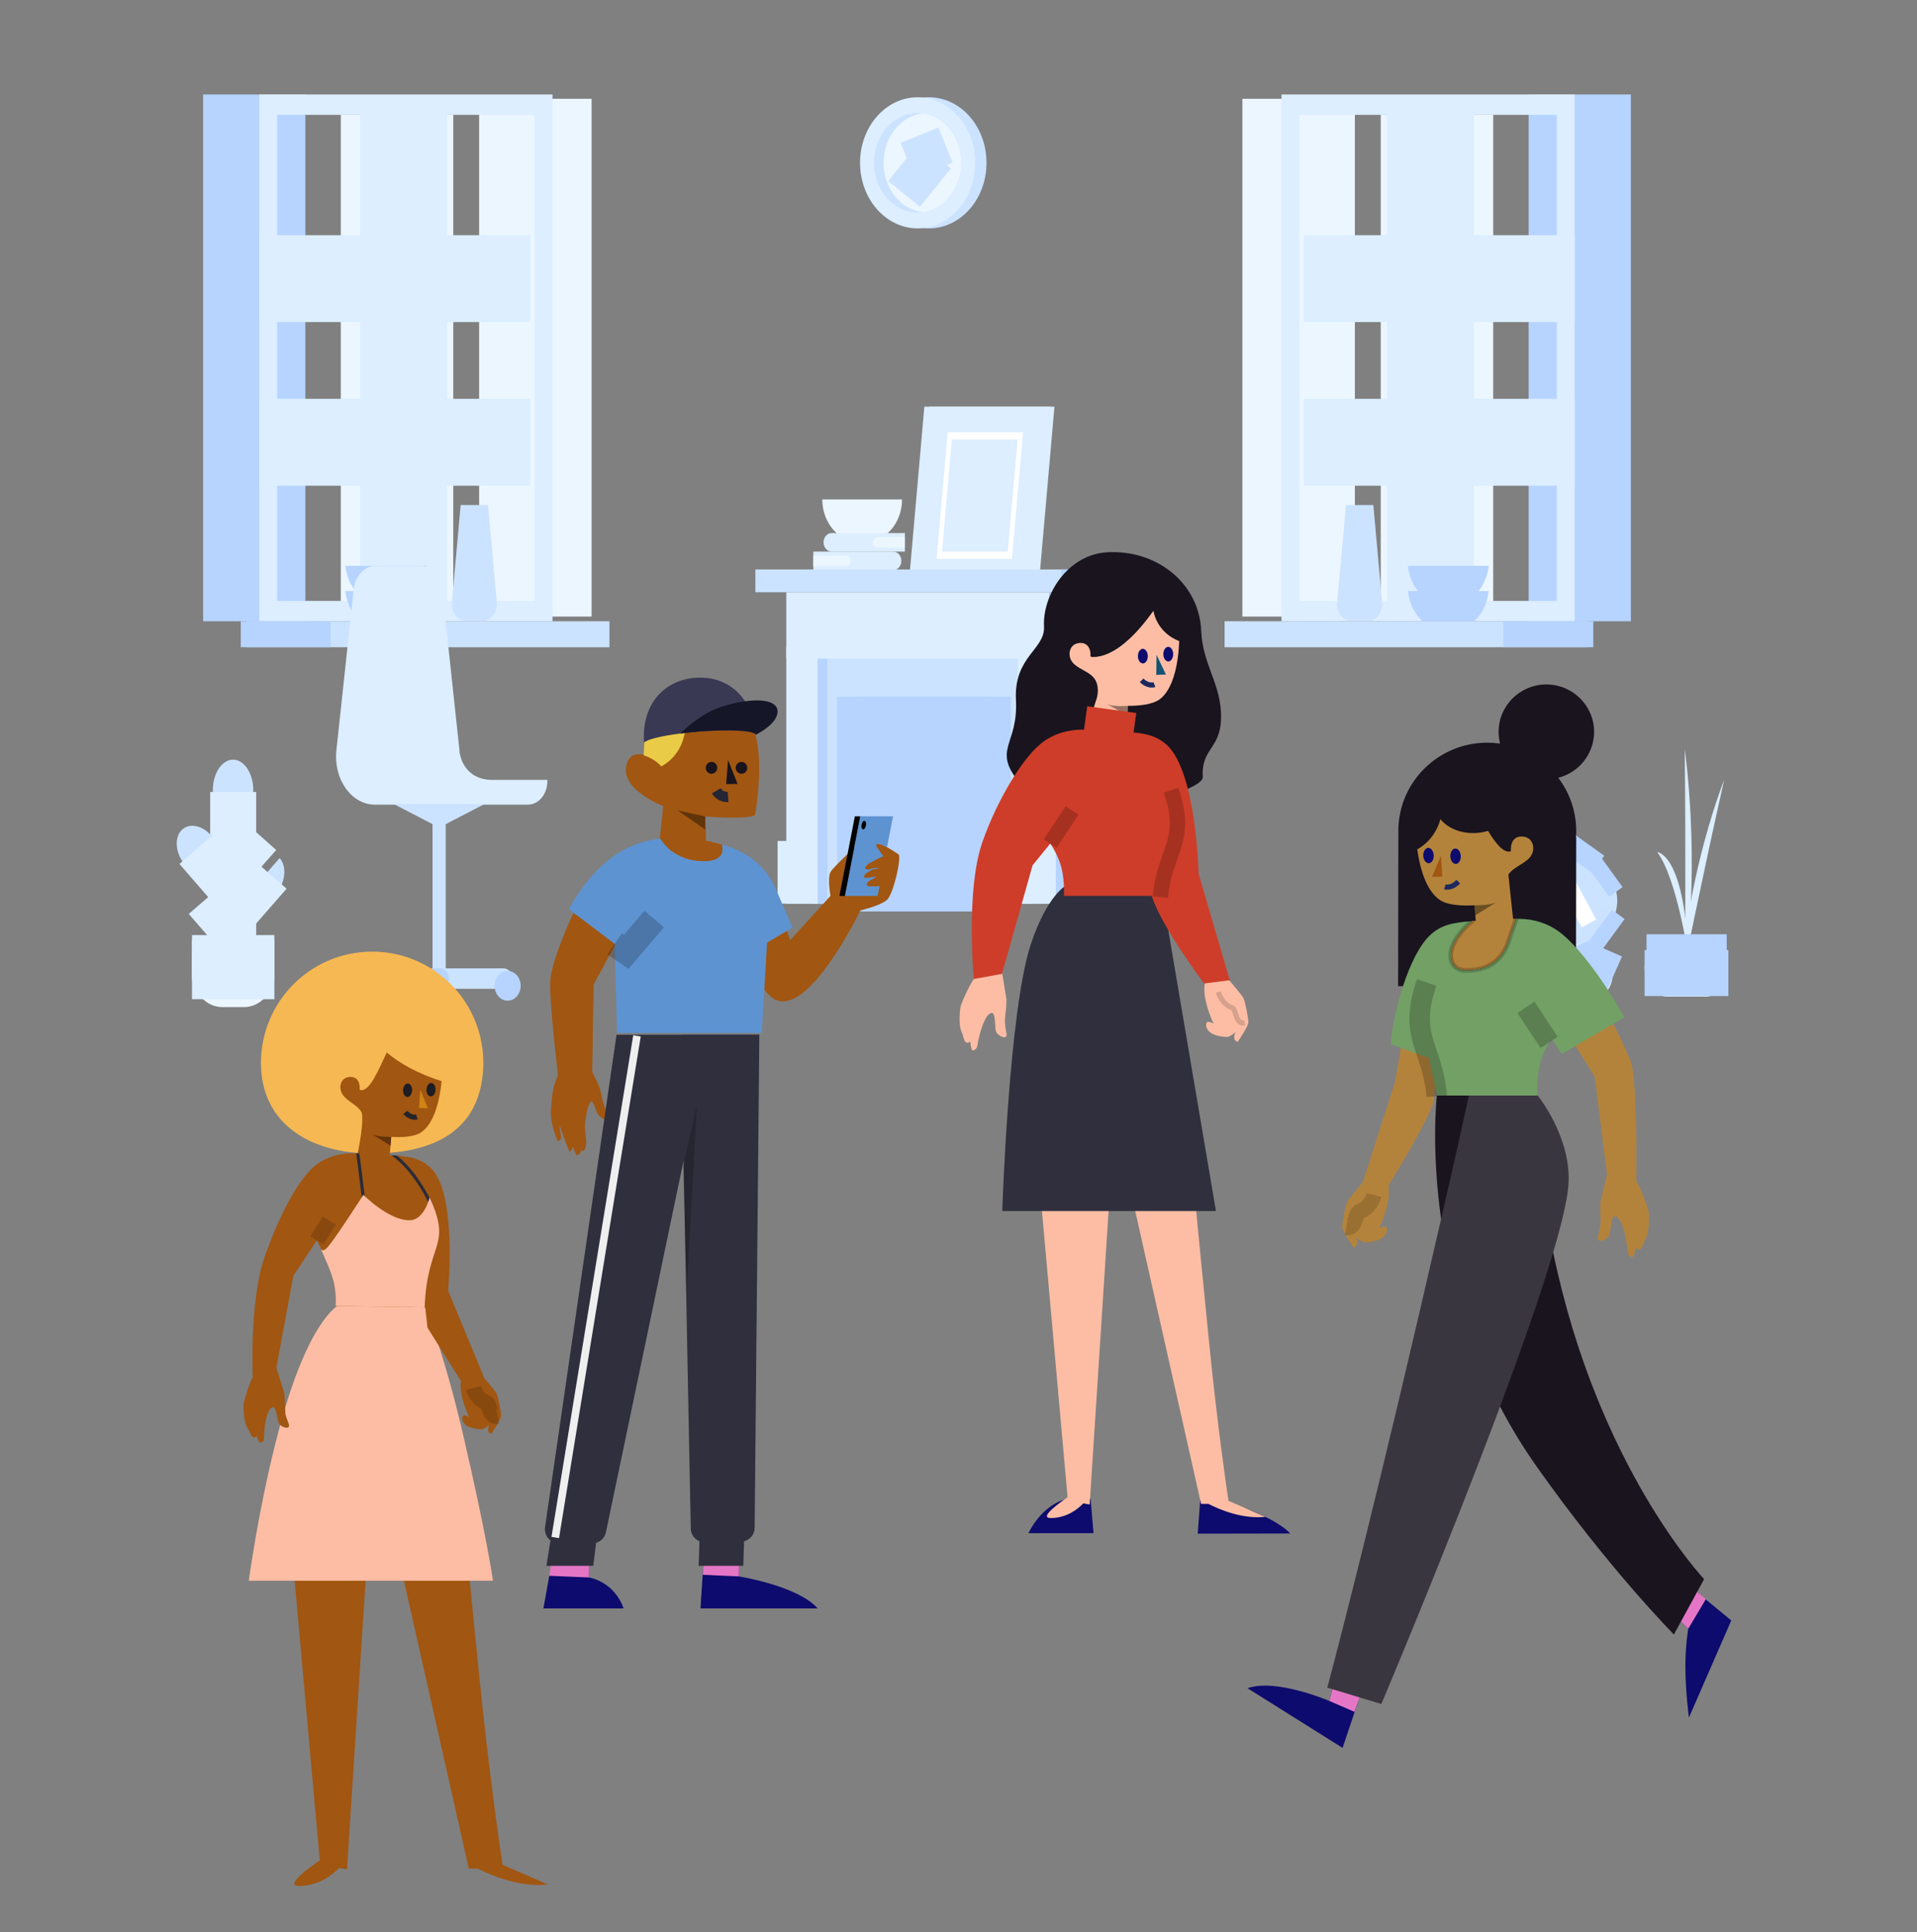 <svg width="375" height="378" viewBox="0 0 375 378" fill="none" xmlns="http://www.w3.org/2000/svg">
<rect x="0" y="0" width="375" height="378" fill="#808080" stroke="none"/>
<path d="M281.098 22.459V120.987" stroke="#ECF6FF" stroke-width="22"/>
<path d="M279.814 18.927V121.305" stroke="#DCEEFF" stroke-width="17"/>
<path d="M309.027 18.486V121.554" stroke="#B6D4FF" stroke-width="20"/>
<path d="M254.038 19.328V120.635" stroke="#ECF6FF" stroke-width="22"/>
<path fill-rule="evenodd" clip-rule="evenodd" d="M250.684 121.554H308.042V18.486H250.684V121.554ZM254.186 117.567H304.54V22.473H254.186V117.567Z" fill="#DCEEFF"/>
<path fill-rule="evenodd" clip-rule="evenodd" d="M239.548 126.634H310.594V121.554H239.548V126.634Z" fill="#CCE3FF"/>
<path fill-rule="evenodd" clip-rule="evenodd" d="M294.073 126.634H311.671V121.554H294.073V126.634Z" fill="#B6D4FF"/>
<path d="M255.039 54.516H308.042" stroke="#DCEEFF" stroke-width="17"/>
<path d="M255.039 86.531H308.042" stroke="#DCEEFF" stroke-width="17"/>
<path fill-rule="evenodd" clip-rule="evenodd" d="M291.213 115.638C290.964 118.015 289.908 120.11 288.364 121.554H278.268C276.724 120.11 275.667 118.015 275.417 115.638H291.213Z" fill="#B6D4FF"/>
<path fill-rule="evenodd" clip-rule="evenodd" d="M291.213 110.7C290.743 115.191 287.386 118.675 283.315 118.675C279.244 118.675 275.887 115.191 275.418 110.7H291.213Z" fill="#B6D4FF"/>
<path fill-rule="evenodd" clip-rule="evenodd" d="M261.577 117.828L263.291 98.809H268.651L270.365 117.828C270.545 119.821 269.171 121.554 267.412 121.554H264.531C262.771 121.554 261.398 119.821 261.577 117.828" fill="#CCE3FF"/>
<path d="M77.667 22.459V120.987" stroke="#ECF6FF" stroke-width="22"/>
<path d="M78.951 18.927V121.305" stroke="#DCEEFF" stroke-width="17"/>
<path d="M49.738 18.486V121.554" stroke="#B6D4FF" stroke-width="20"/>
<path d="M104.726 19.328V120.635" stroke="#ECF6FF" stroke-width="22"/>
<path fill-rule="evenodd" clip-rule="evenodd" d="M108.081 121.554H50.723V18.486H108.081V121.554ZM104.579 117.567H54.224V22.473H104.579V117.567Z" fill="#DCEEFF"/>
<path fill-rule="evenodd" clip-rule="evenodd" d="M119.217 126.634H48.171V121.554H119.217V126.634Z" fill="#CCE3FF"/>
<path fill-rule="evenodd" clip-rule="evenodd" d="M64.692 126.634H47.093V121.554H64.692V126.634Z" fill="#B6D4FF"/>
<path d="M103.726 54.516H50.723" stroke="#DCEEFF" stroke-width="17"/>
<path d="M103.726 86.531H50.723" stroke="#DCEEFF" stroke-width="17"/>
<path fill-rule="evenodd" clip-rule="evenodd" d="M67.552 115.638C67.8 118.015 68.857 120.11 70.401 121.554H80.497C82.041 120.11 83.098 118.015 83.348 115.638H67.552Z" fill="#B6D4FF"/>
<path fill-rule="evenodd" clip-rule="evenodd" d="M67.552 110.7C68.022 115.191 71.379 118.675 75.45 118.675C79.52 118.675 82.877 115.191 83.347 110.7H67.552Z" fill="#B6D4FF"/>
<path fill-rule="evenodd" clip-rule="evenodd" d="M97.187 117.828L95.473 98.809H90.114L88.4 117.828C88.22 119.821 89.594 121.554 91.353 121.554H94.234C95.993 121.554 97.367 119.821 97.187 117.828" fill="#CCE3FF"/>
<path fill-rule="evenodd" clip-rule="evenodd" d="M181.537 111.856H200.924L203.542 82.066H184.155L181.537 111.856Z" fill="#DCEEFF"/>
<path fill-rule="evenodd" clip-rule="evenodd" d="M181.537 111.856H200.924L203.542 82.066H184.155L181.537 111.856Z" stroke="#DCEEFF" stroke-width="5"/>
<path fill-rule="evenodd" clip-rule="evenodd" d="M180.49 111.856H200.238L202.856 82.066H183.108L180.49 111.856Z" fill="white"/>
<path fill-rule="evenodd" clip-rule="evenodd" d="M180.49 111.856H200.238L202.856 82.066H183.108L180.49 111.856Z" stroke="#DCEEFF" stroke-width="5"/>
<path fill-rule="evenodd" clip-rule="evenodd" d="M184.273 107.923H197.147L199.074 86H186.2L184.273 107.923Z" fill="#DCEEFF"/>
<path fill-rule="evenodd" clip-rule="evenodd" d="M169.092 106.11H168.219C164.153 106.11 160.856 102.354 160.856 97.722H176.455C176.455 102.354 173.158 106.11 169.092 106.11" fill="#ECF6FF"/>
<path fill-rule="evenodd" clip-rule="evenodd" d="M161.1 106.11V106.11C161.1 107.111 161.812 107.923 162.691 107.923H177.012V104.297H162.691C161.812 104.297 161.1 105.109 161.1 106.11" fill="#DCEEFF"/>
<path fill-rule="evenodd" clip-rule="evenodd" d="M170.732 106.11V106.11C170.732 106.69 171.144 107.159 171.653 107.159H176.974C176.995 107.159 177.012 107.14 177.012 107.116V105.104C177.012 105.08 176.995 105.06 176.974 105.06H171.653C171.144 105.06 170.732 105.53 170.732 106.11" fill="#ECF6FF"/>
<path fill-rule="evenodd" clip-rule="evenodd" d="M159.101 107.923V111.549H174.732C175.611 111.549 176.324 110.737 176.324 109.736C176.324 108.735 175.611 107.923 174.732 107.923H159.101Z" fill="#DCEEFF"/>
<path fill-rule="evenodd" clip-rule="evenodd" d="M159.101 108.696V110.776H165.528C166.032 110.776 166.441 110.31 166.441 109.736C166.441 109.162 166.032 108.696 165.528 108.696H159.101Z" fill="#ECF6FF"/>
<path fill-rule="evenodd" clip-rule="evenodd" d="M159.101 176.807H201.88V126.656H159.101V176.807Z" fill="#CCE3FF"/>
<path fill-rule="evenodd" clip-rule="evenodd" d="M199.126 176.807H205.226V128.085H199.126V176.807Z" fill="#DCEEFF"/>
<path fill-rule="evenodd" clip-rule="evenodd" d="M153.817 128.859H205.226V115.872H153.817V128.859Z" fill="#DCEEFF"/>
<path fill-rule="evenodd" clip-rule="evenodd" d="M147.772 115.872H211.925V111.422H147.772V115.872Z" fill="#CCE3FF"/>
<path fill-rule="evenodd" clip-rule="evenodd" d="M205.226 176.807H208.203V115.872H205.226V176.807Z" fill="#B6D4FF"/>
<path fill-rule="evenodd" clip-rule="evenodd" d="M159.917 176.807H161.855V128.907H159.917V176.807Z" fill="#B6D4FF"/>
<path fill-rule="evenodd" clip-rule="evenodd" d="M207.599 115.872H213.764V111.422H207.599V115.872Z" fill="#B6D4FF"/>
<path fill-rule="evenodd" clip-rule="evenodd" d="M153.817 176.807H159.917V126.597H153.817V176.807Z" fill="#DCEEFF"/>
<path fill-rule="evenodd" clip-rule="evenodd" d="M152.11 176.807H159.918V164.528H152.11V176.807Z" fill="#DCEEFF"/>
<path fill-rule="evenodd" clip-rule="evenodd" d="M199.126 176.807H206.997V164.528H199.126V176.807Z" fill="#DCEEFF"/>
<path fill-rule="evenodd" clip-rule="evenodd" d="M172.689 174.914C172.689 174.914 165.667 170.224 174.129 156.58C174.129 156.58 178.486 162.374 180.163 155.508C180.163 155.508 184.911 164.082 181.828 169.26" fill="#ECF6FF"/>
<path fill-rule="evenodd" clip-rule="evenodd" d="M188.258 175.39C188.258 175.39 194.581 169.611 189.462 157.978C189.462 157.978 182.122 166.903 180.268 150.361C180.268 150.361 174.908 162.851 178.275 168.845" fill="#ECF6FF"/>
<path fill-rule="evenodd" clip-rule="evenodd" d="M171.028 176.807H190.157V172.29H171.028V176.807Z" fill="#DCEEFF"/>
<path fill-rule="evenodd" clip-rule="evenodd" d="M189.221 169.732L187.909 165.491L172.253 172.287L173.565 176.528L189.221 169.732Z" fill="#DCEEFF"/>
<path fill-rule="evenodd" clip-rule="evenodd" d="M188.267 176.722L189.641 171.994L174.329 165.754L172.956 170.483L188.267 176.722Z" fill="#DCEEFF"/>
<path fill-rule="evenodd" clip-rule="evenodd" d="M206.539 176.807H209.959V164.528H206.539V176.807Z" fill="#B6D4FF"/>
<path fill-rule="evenodd" clip-rule="evenodd" d="M166.239 175.806H171.072V138.801H166.239V175.806Z" stroke="#B6D4FF" stroke-width="5"/>
<path fill-rule="evenodd" clip-rule="evenodd" d="M171.072 175.806H175.904V138.801H171.072V175.806Z" stroke="#B6D4FF" stroke-width="5"/>
<path fill-rule="evenodd" clip-rule="evenodd" d="M175.904 175.806H180.737V138.801H175.904V175.806Z" stroke="#B6D4FF" stroke-width="5"/>
<path fill-rule="evenodd" clip-rule="evenodd" d="M180.737 175.806H185.569V138.801H180.737V175.806Z" stroke="#B6D4FF" stroke-width="5"/>
<path fill-rule="evenodd" clip-rule="evenodd" d="M185.569 175.806H190.402V138.801H185.569V175.806Z" stroke="#B6D4FF" stroke-width="5"/>
<path fill-rule="evenodd" clip-rule="evenodd" d="M190.402 175.806H195.234V138.801H190.402V175.806Z" stroke="#B6D4FF" stroke-width="5"/>
<path fill-rule="evenodd" clip-rule="evenodd" d="M107.064 152.591V152.892C107.064 155.402 105.353 157.435 103.246 157.435H73.337C68.724 157.435 65.174 152.395 65.81 146.748L69.187 115.281C69.479 112.675 71.281 110.736 73.41 110.736H82.275C84.402 110.736 86.204 112.675 86.498 115.281L89.875 146.748C89.9 146.972 89.919 147.197 89.93 147.42L89.948 147.417C89.948 147.417 90.572 152.591 96.378 152.591H107.064Z" fill="#DCEEFF"/>
<path fill-rule="evenodd" clip-rule="evenodd" d="M75.224 192.88C75.224 194.485 74.081 195.786 72.672 195.786C71.262 195.786 70.12 194.485 70.12 192.88C70.12 191.275 71.262 189.974 72.672 189.974C74.081 189.974 75.224 191.275 75.224 192.88" fill="#B6D4FF"/>
<path fill-rule="evenodd" clip-rule="evenodd" d="M98.513 193.463H73.291C72.325 193.463 71.534 192.563 71.534 191.463C71.534 190.363 72.325 189.463 73.291 189.463H98.513C99.479 189.463 100.269 190.363 100.269 191.463C100.269 192.563 99.479 193.463 98.513 193.463" fill="#CCE3FF"/>
<path fill-rule="evenodd" clip-rule="evenodd" d="M84.608 192.512H87.196V157.314H84.608V192.512Z" fill="#CCE3FF"/>
<path fill-rule="evenodd" clip-rule="evenodd" d="M94.771 157.314L85.902 161.913L77.033 157.314H94.771Z" fill="#CCE3FF"/>
<path fill-rule="evenodd" clip-rule="evenodd" d="M86.098 193.463H82.825C81.859 193.463 81.069 192.563 81.069 191.463C81.069 190.363 81.859 189.463 82.825 189.463H86.098C87.064 189.463 87.855 190.363 87.855 191.463C87.855 192.563 87.064 193.463 86.098 193.463" fill="#B6D4FF"/>
<path fill-rule="evenodd" clip-rule="evenodd" d="M83.951 192.88C83.951 194.485 82.808 195.786 81.399 195.786C79.989 195.786 78.847 194.485 78.847 192.88C78.847 191.275 79.989 189.974 81.399 189.974C82.808 189.974 83.951 191.275 83.951 192.88" fill="#B6D4FF"/>
<path fill-rule="evenodd" clip-rule="evenodd" d="M101.853 192.88C101.853 194.485 100.711 195.786 99.301 195.786C97.891 195.786 96.749 194.485 96.749 192.88C96.749 191.275 97.891 189.974 99.301 189.974C100.711 189.974 101.853 191.275 101.853 192.88" fill="#B6D4FF"/>
<path fill-rule="evenodd" clip-rule="evenodd" d="M49.551 154.651C49.551 157.977 47.777 160.674 45.588 160.674C43.399 160.674 41.624 157.977 41.624 154.651C41.624 151.325 43.399 148.628 45.588 148.628C47.777 148.628 49.551 151.325 49.551 154.651" fill="#CCE3FF"/>
<path d="M45.617 186.284V154.957" stroke="#DCEEFF" stroke-width="9"/>
<path fill-rule="evenodd" clip-rule="evenodd" d="M41.349 163.498C43.221 165.631 43.6 168.657 42.196 170.257C40.793 171.857 38.138 171.425 36.266 169.292C34.394 167.158 34.015 164.132 35.419 162.533C36.822 160.933 39.477 161.365 41.349 163.498" fill="#CCE3FF"/>
<path fill-rule="evenodd" clip-rule="evenodd" d="M54.712 167.881C56.222 169.601 55.814 172.854 53.802 175.148C51.789 177.441 48.935 177.906 47.425 176.186" fill="#CCE3FF"/>
<path d="M52.679 170.911L45.735 178.848" stroke="#DCEEFF" stroke-width="9"/>
<path d="M50.672 163.32L45.597 169.036" stroke="#DCEEFF" stroke-width="9"/>
<path d="M40.328 175.867L45.63 181.978" stroke="#DCEEFF" stroke-width="9"/>
<path d="M38.5 166.086L45.588 174.26" stroke="#DCEEFF" stroke-width="9"/>
<path fill-rule="evenodd" clip-rule="evenodd" d="M47.743 197.043H43.492C40.227 197.043 37.556 193.999 37.556 190.278V183.912H53.678V190.278C53.678 193.999 51.007 197.043 47.743 197.043" fill="#ECF6FF"/>
<path d="M53.678 187.45H37.556" stroke="#DCEEFF" stroke-width="9"/>
<path d="M53.678 190.999H37.556" stroke="#DCEEFF" stroke-width="9"/>
<path fill-rule="evenodd" clip-rule="evenodd" d="M303.006 164.63C303.4 167.67 302.06 170.263 302.06 170.263C302.06 170.263 300.082 167.927 299.688 164.887C299.294 161.847 300.633 159.254 300.633 159.254C300.633 159.254 302.612 161.59 303.006 164.63" fill="#E9F6FF"/>
<path fill-rule="evenodd" clip-rule="evenodd" d="M302.429 166.616C304.191 169.351 304.128 172.142 304.128 172.142C304.128 172.142 301.207 170.5 299.444 167.765C297.682 165.03 297.746 162.239 297.746 162.239C297.746 162.239 300.667 163.881 302.429 166.616" fill="#E9F6FF"/>
<path fill-rule="evenodd" clip-rule="evenodd" d="M304.642 164.961C304.174 167.995 302.139 170.301 302.139 170.301C302.139 170.301 300.862 167.689 301.33 164.656C301.799 161.622 303.834 159.315 303.834 159.315C303.834 159.315 305.11 161.927 304.642 164.961" fill="#E9F6FF"/>
<path fill-rule="evenodd" clip-rule="evenodd" d="M306.109 167.159C304.634 169.993 301.892 171.81 301.892 171.81C301.892 171.81 301.541 169.032 303.015 166.197C304.49 163.362 307.233 161.545 307.233 161.545C307.233 161.545 307.584 164.324 306.109 167.159" fill="#E9F6FF"/>
<path fill-rule="evenodd" clip-rule="evenodd" d="M316.359 176.204C316.359 182.211 310.158 187.08 302.507 187.08C294.857 187.08 288.655 182.211 288.655 176.204C288.655 170.197 294.857 165.327 302.507 165.327C310.158 165.327 316.359 170.197 316.359 176.204" fill="#CCE3FF"/>
<path fill-rule="evenodd" clip-rule="evenodd" d="M311.087 195.592H295.332C292.914 195.592 290.953 193.358 290.953 190.602V189.742C290.953 186.986 292.914 184.752 295.332 184.752H311.087C313.506 184.752 315.466 186.986 315.466 189.742V190.602C315.466 193.358 313.506 195.592 311.087 195.592" fill="#DCEEFF"/>
<path d="M294.592 168.528L292.039 166.273" stroke="#B6D4FF" stroke-width="9"/>
<path d="M290.953 180.198L288.655 181.992" stroke="#B6D4FF" stroke-width="9"/>
<path d="M297.632 179.22L301.598 179.953" stroke="#B6D4FF" stroke-width="9"/>
<path d="M307.773 168.162L310.167 164.808" stroke="#B6D4FF" stroke-width="9"/>
<path d="M312.146 171.81L314.764 169.911" stroke="#B6D4FF" stroke-width="9"/>
<path d="M312.657 181.624L315.147 183.443" stroke="#B6D4FF" stroke-width="9"/>
<path d="M298.784 172.561L297.599 169.44" stroke="white" stroke-width="9"/>
<path d="M310.116 175.965L307.269 177.502" stroke="white" stroke-width="9"/>
<path d="M296.345 174.18L293.635 172.137" stroke="white" stroke-width="9"/>
<path d="M290.953 189.083L295.856 191.261L300.758 189.083L305.66 191.261L310.563 189.083L315.466 191.261" stroke="#B6D4FF" stroke-width="9"/>
<path fill-rule="evenodd" clip-rule="evenodd" d="M337.281 152.565C337.281 152.565 329.959 170.984 329.084 191.012C329.084 191.012 333.183 170.717 337.281 152.565" fill="#DCEEFF"/>
<path fill-rule="evenodd" clip-rule="evenodd" d="M324.18 166.72C324.18 166.72 329.45 166.876 330.252 186.904C330.252 186.904 328.003 171.788 324.18 166.72" fill="#DCEEFF"/>
<path fill-rule="evenodd" clip-rule="evenodd" d="M329.561 146.562C329.561 146.562 332.638 167.751 329.61 189.312C329.61 189.312 329.79 166.793 329.561 146.562" fill="#DCEEFF"/>
<path fill-rule="evenodd" clip-rule="evenodd" d="M333.712 194.982H326.102C326.045 194.982 325.988 194.981 325.932 194.979C322.462 194.831 320.532 189.829 322.497 186.22L324.24 183.02H335.574L337.317 186.22C339.282 189.829 337.352 194.831 333.882 194.979C333.826 194.981 333.769 194.982 333.712 194.982" fill="#ECF6FF"/>
<path d="M321.71 190.381H338.104" stroke="#B6D4FF" stroke-width="9"/>
<path d="M322.091 187.288H337.776" stroke="#B6D4FF" stroke-width="9"/>
<path fill-rule="evenodd" clip-rule="evenodd" d="M192.976 31.855C192.976 38.938 187.933 44.68 181.712 44.68C175.492 44.68 170.449 38.938 170.449 31.855C170.449 24.772 175.492 19.03 181.712 19.03C187.933 19.03 192.976 24.772 192.976 31.855" fill="#CCE3FF"/>
<path fill-rule="evenodd" clip-rule="evenodd" d="M190.767 31.855C190.767 38.938 185.724 44.68 179.504 44.68C173.283 44.68 168.241 38.938 168.241 31.855C168.241 24.772 173.283 19.03 179.504 19.03C185.724 19.03 190.767 24.772 190.767 31.855" fill="#DCEEFF"/>
<path fill-rule="evenodd" clip-rule="evenodd" d="M188.039 31.854C188.039 36.86 184.716 40.981 180.446 41.515C180.136 41.554 179.823 41.573 179.505 41.573C174.79 41.573 170.969 37.222 170.969 31.854C170.969 26.487 174.79 22.136 179.505 22.136C179.823 22.136 180.136 22.156 180.446 22.195C184.716 22.729 188.039 26.85 188.039 31.854" fill="#CCE3FF"/>
<path fill-rule="evenodd" clip-rule="evenodd" d="M188.039 31.854C188.039 36.86 184.716 40.981 180.446 41.515C176.175 40.981 172.852 36.86 172.852 31.854C172.852 26.85 176.175 22.729 180.446 22.195C184.716 22.729 188.039 26.85 188.039 31.854" fill="#ECF6FF"/>
<path d="M179.874 26.45L182.64 33.318" stroke="#CCE3FF" stroke-width="8"/>
<path d="M182.903 30.439L176.845 37.937" stroke="#CCE3FF" stroke-width="8"/>
<path d="M273.549 162.988C273.545 163.139 273.543 163.29 273.543 163.442C273.542 163.551 273.542 163.657 273.545 163.767L273.542 163.767L273.537 167.262L273.498 192.946L308.289 192.997L308.333 163.818L308.291 163.818C308.319 163.419 308.334 163.016 308.334 162.61C308.34 158.692 307.033 155.077 304.824 152.175C308.849 151.149 311.827 147.523 311.833 143.204C311.841 138.081 307.666 133.922 302.508 133.915C297.35 133.907 293.162 138.054 293.155 143.176C293.154 143.973 293.254 144.747 293.443 145.485C292.634 145.369 291.806 145.309 290.965 145.307C281.358 145.293 273.558 153.017 273.544 162.558C273.544 162.702 273.545 162.845 273.549 162.988V162.988Z" fill="#19141E"/>
<path d="M291.082 162.56C290.795 162.65 290.499 162.726 290.195 162.789C289.949 162.841 289.699 162.883 289.442 162.914C289.029 162.969 288.604 162.995 288.173 162.994C285.435 162.99 283.046 161.892 281.767 160.264C281.7 160.523 281.622 160.779 281.535 161.029C281.488 161.156 281.441 161.289 281.386 161.416C281.044 162.273 280.587 163.068 280.036 163.776C279.269 164.762 278.317 165.584 277.237 166.183C277.722 169.63 278.911 174.265 281.71 176.115C283.25 177.132 286.05 177.257 288.434 177.12L288.983 183.85C288.983 183.85 292.854 182.172 295.07 180.93C295.453 180.717 295.784 180.515 296.039 180.337C295.997 179.941 295.901 179.018 295.78 177.867V177.862C295.56 175.788 295.262 172.967 295.066 171.109C296.372 169.141 299.931 168.699 299.935 165.932C299.935 165.102 299.448 163.667 297.646 163.665C295.229 163.66 295.572 166.539 295.572 166.539C294.203 167.068 292.571 165.008 291.082 162.56Z" fill="#B4833B"/>
<path fill-rule="evenodd" clip-rule="evenodd" d="M281.875 167.402L280.149 171.56L282.152 171.52L281.875 167.402Z" fill="#A15611"/>
<path fill-rule="evenodd" clip-rule="evenodd" d="M283.713 167.582C283.757 168.413 284.248 169.06 284.812 169.028C285.376 168.996 285.798 168.296 285.755 167.466C285.712 166.635 285.22 165.988 284.656 166.02C284.093 166.052 283.671 166.752 283.713 167.582" fill="#0D0B6D"/>
<path fill-rule="evenodd" clip-rule="evenodd" d="M278.42 167.45C278.463 168.28 278.955 168.927 279.518 168.895C280.082 168.863 280.504 168.163 280.461 167.333C280.418 166.502 279.926 165.855 279.363 165.887C278.799 165.92 278.377 166.619 278.42 167.45" fill="#0D0B6D"/>
<path d="M282.643 173.512C282.643 173.512 283.948 173.93 285.256 172.486" stroke="#1C295E"/>
<path opacity="0.401" fill-rule="evenodd" clip-rule="evenodd" d="M288.435 177.12C288.435 177.12 291.452 177.208 292.738 176.51L288.596 179.094L288.435 177.12Z" fill="black"/>
<path fill-rule="evenodd" clip-rule="evenodd" d="M330.248 318.673L324.437 312.851L326.455 306.961L338.667 317.051L330.389 336.037C330.389 336.037 329.657 330.832 329.694 325.516C329.72 321.844 330.248 318.673 330.248 318.673ZM260.049 332.802L261.359 327.821L267.319 328.044L262.63 341.976L244.034 330.302C249.646 328.32 260.049 332.802 260.049 332.802Z" fill="#0D0B6D"/>
<path fill-rule="evenodd" clip-rule="evenodd" d="M325.902 314.335L326.54 306.956L333.698 312.875L330.248 318.674L325.902 314.335ZM261.128 328.663L267.025 329.123L264.965 334.924L260.049 332.803L261.128 328.663Z" fill="#E576C6"/>
<path d="M281.906 238.521C280.717 243.694 279.301 249.821 277.616 257.056C266.634 304.183 259.653 330.189 259.653 330.189L260.651 330.491L260.656 330.493L265.953 332.099L265.967 332.101L270.216 333.389C270.216 333.389 282.982 303.189 293.44 275.186C295.472 279.089 297.822 282.999 300.538 286.849C314.702 306.934 327.443 319.789 327.443 319.789L328.827 317.255L328.829 317.252L331.963 311.514L331.991 311.463L333.359 308.958C333.359 308.958 312.513 287.023 303.828 245.014C305.44 239.567 306.509 235.112 306.778 232.191C307.572 223.572 301.959 215.833 300.795 214.33H287.346L281.085 214.33C280.95 215.419 280.016 225.061 281.906 238.521L281.906 238.521Z" fill="#19141E"/>
<path opacity="0.145" fill-rule="evenodd" clip-rule="evenodd" d="M259.653 330.189L260.651 330.491L260.655 330.493L265.953 332.099L265.967 332.101L270.216 333.389C270.216 333.389 282.982 303.189 293.44 275.186C297.572 264.119 301.345 253.395 303.828 245.014C305.44 239.567 306.509 235.112 306.778 232.191C307.571 223.572 301.959 215.833 300.795 214.33H287.346C286.673 217.472 285.13 224.495 281.906 238.521C280.717 243.694 279.301 249.821 277.616 257.056C266.634 304.183 259.653 330.189 259.653 330.189" fill="white"/>
<path fill-rule="evenodd" clip-rule="evenodd" d="M287.407 180.696C287.798 180.353 288.053 180.174 288.053 180.174L296.641 179.734C296.641 179.734 295.91 181.635 295.135 184.043C293.604 188.803 289.973 189.873 286.808 189.868C283.853 189.863 282.849 187.079 284.77 183.852C285.657 182.362 286.734 181.286 287.407 180.696ZM314.366 229.807L313.111 235.001C313.111 235.001 313.014 236.183 313.077 237.554L313.085 237.737C313.144 239.002 313.183 239.851 312.584 241.917C312.146 243.426 314.237 242.682 314.721 241.803C314.9 241.479 314.986 240.839 315.075 240.173C315.236 238.978 315.407 237.703 316.144 238.026C317.291 238.529 318.15 241.829 318.432 245.026C318.477 245.528 318.913 245.878 319.201 245.981C319.668 246.148 319.975 244.098 319.975 244.098C319.975 244.098 320.313 244.752 320.95 244.362C321.175 244.224 321.679 242.786 321.679 242.786C321.679 242.786 322.13 242.046 322.304 241.27C322.612 239.899 322.644 237.436 322.429 236.745C321.94 235.175 321.002 232.58 320.083 231.098C320.12 226.974 320.188 210.764 319.026 207.773C317.693 204.34 315.279 199.737 315.279 199.737L308.121 204.491L311.961 210.666L314.366 229.807ZM280.529 214.924C281.008 211.145 280.578 206.264 280.578 206.264L274.459 202.646L272.911 211.643L266.604 231.304C265.366 232.749 263.811 234.6 263.589 235.033C263.213 235.768 262.516 239.406 262.549 240.125C262.582 240.843 264.753 244.073 264.753 244.073C266.099 243.745 265.22 242.077 265.22 242.077C265.22 242.077 266.426 243.091 266.928 243.073C271.65 242.913 271.397 240.539 271.285 240.241C271.035 239.573 269.774 240.337 269.774 240.337C269.774 240.337 272.243 235.361 271.597 231.94C273.605 228.696 280.146 217.941 280.529 214.924Z" fill="#B4833B"/>
<path opacity="0.147" d="M268.81 233.819C268.81 233.819 268.147 236.306 265.873 237.08C265.077 237.351 265.276 240.549 263.327 240.167" stroke="black" stroke-width="3"/>
<path fill-rule="evenodd" clip-rule="evenodd" d="M295.136 184.043C295.854 181.809 296.536 180.01 296.63 179.763C299.081 179.753 301.664 180.136 304.415 181.895C308.147 184.279 313.745 191.773 317.758 199.041L305.5 206.219L303.529 203.243C303.529 203.243 301.542 205.887 300.991 209.431C300.569 212.14 300.781 214.341 300.781 214.341H281.151L279.495 206.983L272.033 204.309C272.572 197.746 275.671 186.768 279.769 182.951C281.921 180.946 284.245 180.481 287.977 180.23C287.612 180.504 286.006 181.775 284.77 183.852C282.849 187.079 283.853 189.863 286.809 189.868C289.973 189.873 293.605 188.803 295.136 184.043ZM295.471 179.794L295.07 179.815C295.203 179.808 295.337 179.801 295.471 179.794Z" fill="#72A065"/>
<path opacity="0.204" d="M281.056 214.489C280.308 205.047 275.36 202.819 279.093 192.229" stroke="black" stroke-width="4"/>
<path opacity="0.196" d="M287.166 180.288C287.163 180.29 287.161 180.292 287.159 180.294C286.578 180.814 285.832 181.574 285.29 182.27C284.956 182.698 284.647 183.147 284.368 183.617C282.297 187.095 283.415 190.326 286.808 190.331C291.045 190.339 294.183 188.53 295.58 184.185C295.917 183.137 296.27 182.108 296.618 181.142C296.74 180.804 296.852 180.498 296.953 180.23C296.988 180.136 297.019 180.054 297.045 179.984C297.061 179.942 297.09 179.777 297.095 179.763H296.63C296.503 179.763 296.165 179.713 296.12 179.8C295.985 180.063 295.863 180.488 295.74 180.83C295.388 181.805 295.032 182.844 294.691 183.902C293.431 187.821 290.672 189.411 286.809 189.404C284.25 189.4 283.427 187.019 285.172 184.088C285.431 183.653 285.718 183.236 286.028 182.836C286.534 182.187 287.076 181.616 287.618 181.131C287.806 180.962 287.981 180.816 288.137 180.694C288.218 180.63 288.605 180.272 288.71 180.181L287.166 180.288V180.288Z" fill="black"/>
<path opacity="0.204" d="M298.496 197.096L303.043 203.939" stroke="black" stroke-width="4"/>
<path fill-rule="evenodd" clip-rule="evenodd" d="M234.984 123.484C235.242 129.709 238.528 133.439 238.835 139.249C239.23 146.722 234.954 145.932 235.278 152.064C235.446 155.242 207.2 162.913 199.24 152.92C194.132 146.508 199.199 145.709 198.739 137.009C198.284 128.398 204.47 127.105 204.23 122.565C203.911 116.523 208.753 108.473 216.659 108.052C226.288 107.54 234.595 114.075 234.984 123.484Z" fill="#19141E"/>
<path fill-rule="evenodd" clip-rule="evenodd" d="M220.59 138.1C220.59 138.1 217.759 138.335 216.515 137.738L220.538 139.981L220.59 138.1Z" fill="#CF3E83"/>
<path d="M214.104 132.793C215.07 134.171 214.805 136.069 214.355 137.194C214.204 137.58 213.256 140.802 213.101 140.954C212.499 141.543 220.413 144.511 220.413 144.511L220.59 138.1C222.839 138.111 225.465 137.852 226.86 136.812C231.014 133.712 230.742 123.746 230.645 123.251L226.819 119.394C226.819 119.394 221.24 117.163 220.468 118.278C219.055 120.32 215.972 129.286 213.351 128.421C213.351 128.421 213.53 125.675 211.258 125.799C209.565 125.892 209.178 127.278 209.221 128.064C209.365 130.718 212.806 130.935 214.104 132.793" fill="#FCBDA4"/>
<path fill-rule="evenodd" clip-rule="evenodd" d="M226.244 128.116L228.076 131.973L226.191 132.036L226.244 128.116Z" fill="#125475"/>
<path fill-rule="evenodd" clip-rule="evenodd" d="M224.526 128.38C224.527 129.17 224.097 129.808 223.566 129.806C223.034 129.803 222.603 129.161 222.601 128.371C222.6 127.581 223.03 126.943 223.561 126.945C224.093 126.947 224.524 127.59 224.526 128.38" fill="#0D0B6D"/>
<path fill-rule="evenodd" clip-rule="evenodd" d="M229.494 127.989C229.496 128.779 229.066 129.418 228.534 129.415C228.003 129.413 227.571 128.77 227.57 127.981C227.568 127.191 227.998 126.552 228.53 126.555C229.061 126.557 229.493 127.2 229.494 127.989" fill="#0D0B6D"/>
<path fill-rule="evenodd" clip-rule="evenodd" d="M227.509 112.878C227.696 112.668 227.895 112.468 228.103 112.279C228.572 112.682 229.016 113.112 229.431 113.569C231.664 116.025 233.091 119.218 233.284 122.765C233.289 122.854 233.294 122.942 233.297 123.032H233.299L233.455 125.906C233.344 125.907 233.235 125.905 233.124 125.9C230.949 125.802 228.983 124.843 227.596 123.343C227.082 122.787 226.646 122.155 226.308 121.466C226.255 121.364 226.207 121.257 226.16 121.155C225.925 120.609 225.749 120.032 225.642 119.43C218.211 129.95 213.351 128.421 213.351 128.421L214.055 122.919L208.639 117.08C208.639 117.08 224.084 110.392 227.509 112.878V112.878Z" fill="#19141E"/>
<path fill-rule="evenodd" clip-rule="evenodd" d="M227.509 112.878C227.696 112.668 227.895 112.468 228.103 112.279C228.572 112.682 229.016 113.112 229.431 113.569C231.664 116.025 233.091 119.218 233.284 122.765C233.289 122.854 233.294 122.942 233.297 123.032H233.299L233.455 125.906C233.344 125.907 233.235 125.905 233.124 125.9C230.949 125.802 228.983 124.843 227.596 123.343C227.082 122.787 226.646 122.155 226.308 121.466C226.255 121.364 226.207 121.257 226.16 121.155C225.925 120.609 225.749 120.032 225.642 119.43C218.211 129.95 213.351 128.421 213.351 128.421L214.055 122.919L208.639 117.08C208.639 117.08 224.084 110.392 227.509 112.878V112.878Z" fill="#19141E"/>
<path d="M225.829 133.949C225.829 133.949 224.624 134.411 223.322 133.107" stroke="#1C295E"/>
<path opacity="0.397" fill-rule="evenodd" clip-rule="evenodd" d="M220.585 138.101C220.585 138.101 217.754 138.335 216.51 137.738L220.534 139.981L220.585 138.101Z" fill="black"/>
<path fill-rule="evenodd" clip-rule="evenodd" d="M213.337 293.209L207.993 293.478C207.993 293.478 203.956 294.473 201.167 299.971H213.909L213.337 293.209ZM252.401 300.034C248.62 296.103 238.562 293.461 238.562 293.461L234.792 293.345L234.3 300.066L252.401 300.034Z" fill="#0D0B6D"/>
<path fill-rule="evenodd" clip-rule="evenodd" d="M205.628 297.013C208.708 296.952 210.816 295.289 211.909 294.14L213.164 294.37L217.501 227.003L203.517 233.496L208.839 292.945C207.949 293.544 202.825 297.069 205.628 297.013ZM247.525 296.772L240.315 293.636C239.901 290.883 238.151 278.904 236.536 262.812C235.088 248.373 233.827 235.159 233.827 235.159L221.799 235.722L234.952 294.236H236.381C238.669 295.406 243.106 297.257 247.525 296.772Z" fill="#FCBDA4"/>
<path d="M208.646 173.175C208.646 173.175 204.919 174.962 201.675 184.657C197.334 197.634 196.063 236.941 196.063 236.941H237.861L227.09 173.457L208.646 173.175Z" fill="#2F2F3D"/>
<path fill-rule="evenodd" clip-rule="evenodd" d="M238.913 189.982C238.913 189.982 236.431 190.294 235.958 191.408C234.607 194.593 237.407 200.287 237.407 200.287C237.407 200.287 236.221 199.561 235.985 200.196C235.88 200.478 235.642 202.734 240.086 202.886C240.558 202.902 241.694 201.94 241.694 201.94C241.694 201.94 240.866 203.524 242.133 203.835C242.133 203.835 244.176 200.768 244.207 200.085C244.238 199.402 243.583 195.947 243.228 195.25C242.874 194.552 238.913 189.982 238.913 189.982ZM196.882 195.573L196.003 190.093C194.803 190.648 193.767 190.603 192.905 190.565C192.019 190.525 191.316 190.494 190.807 191.131C189.791 192.402 188.621 195.011 188.013 196.557C187.761 197.195 187.614 199.531 187.804 200.851C187.911 201.598 188.282 202.331 188.282 202.331C188.282 202.331 188.651 203.73 188.853 203.876C189.422 204.291 189.786 203.696 189.786 203.696C189.786 203.696 189.927 205.659 190.377 205.535C190.655 205.457 191.089 205.157 191.167 204.685C191.663 201.678 192.706 198.614 193.819 198.22C194.533 197.967 194.602 199.187 194.667 200.33C194.703 200.967 194.738 201.579 194.882 201.899C195.273 202.766 197.182 203.62 196.88 202.16C196.466 200.16 196.564 199.359 196.71 198.166C196.717 198.109 196.724 198.051 196.731 197.992C196.888 196.699 196.882 195.573 196.882 195.573Z" fill="#FCBDA4"/>
<path opacity="0.152" d="M238.315 194.096C238.315 194.096 238.939 196.458 241.079 197.194C241.828 197.451 241.641 200.488 243.475 200.125" stroke="black"/>
<path d="M212.052 142.755L212.682 138.179L222.276 139.504L221.753 143.308C224.57 143.58 226.487 144.131 228.281 145.782C234.044 151.084 234.467 170.934 234.467 170.934L240.557 191.789L235.546 192.418C235.546 192.418 227.157 181.276 225.303 175.285H208.119C208.119 175.285 208.281 173.504 207.877 170.931C207.346 167.566 205.438 165.057 205.438 165.057L201.985 169.314L196.003 190.549L190.506 191.538C190.506 191.538 188.857 174.178 192.193 164.698C195.109 156.407 200.43 147.402 204.585 144.778C207.223 143.112 209.701 142.747 212.052 142.755V142.755Z" fill="#CE3D29"/>
<path opacity="0.196" d="M227.008 175.516C227.713 166.549 232.589 164.652 229.076 154.595" stroke="black" stroke-width="3"/>
<path opacity="0.196" d="M209.716 158.557L205.437 165.056" stroke="black" stroke-width="3"/>
<path d="M138.158 166.521L137.967 159.752C137.967 159.752 145.974 160.407 147.688 159.493C147.688 159.493 149.781 148.414 147.284 142.278L147.234 142.039L130.336 140.009L129.284 149.848C128.715 148.124 124.121 146.289 122.893 148.758C120.232 154.109 129.747 157.713 129.747 157.713L128.781 166.602" fill="#A15611"/>
<path opacity="0.4" fill-rule="evenodd" clip-rule="evenodd" d="M137.967 159.751L132.568 158.562L137.941 162.291L137.967 159.751Z" fill="black"/>
<path fill-rule="evenodd" clip-rule="evenodd" d="M142.421 148.691L144.287 153.377L142.051 153.406L142.421 148.691Z" fill="#19141E"/>
<path fill-rule="evenodd" clip-rule="evenodd" d="M140.294 150.022C140.405 150.653 139.997 151.257 139.382 151.371C138.768 151.485 138.18 151.066 138.069 150.435C137.958 149.804 138.366 149.2 138.98 149.086C139.595 148.972 140.182 149.391 140.294 150.022" fill="#19141E"/>
<path fill-rule="evenodd" clip-rule="evenodd" d="M146.162 150.022C146.273 150.653 145.865 151.257 145.251 151.371C144.637 151.485 144.049 151.066 143.938 150.435C143.827 149.804 144.234 149.2 144.849 149.086C145.463 148.972 146.051 149.391 146.162 150.022" fill="#19141E"/>
<path fill-rule="evenodd" clip-rule="evenodd" d="M140.101 154.731C140.101 154.731 140.883 156.033 142.431 155.923Z" fill="white"/>
<path d="M140.101 154.731C140.101 154.731 140.883 156.033 142.431 155.923" stroke="#252535" stroke-width="2"/>
<path fill-rule="evenodd" clip-rule="evenodd" d="M129.386 149.953C128.124 148.609 126.751 148.04 125.918 147.803L126.077 144.412L134.015 142.99C133.468 146.774 131.343 148.838 129.386 149.953V149.953Z" fill="#EACB47"/>
<path fill-rule="evenodd" clip-rule="evenodd" d="M147.753 143.6C147.037 142.902 142.376 142.685 136.774 143.128C135.47 143.231 134.221 143.361 133.066 143.512C129.246 144.005 126.436 144.705 125.979 145.322C125.472 137.62 130.064 133.034 136.076 132.607C140.02 132.327 143.597 133.908 145.738 137.202C146.834 138.89 147.555 141.03 147.753 143.6" fill="#393954"/>
<path fill-rule="evenodd" clip-rule="evenodd" d="M147.843 143.753H147.841C147.833 143.7 147.803 143.648 147.753 143.601C147.038 142.902 142.377 142.686 136.774 143.129C135.47 143.232 134.221 143.362 133.066 143.512C134.709 141.908 137.715 139.373 141.262 138.235C142.778 137.749 144.316 137.394 145.738 137.202C149.19 136.732 151.96 137.215 152.099 139.056C152.277 141.451 148.439 143.457 147.843 143.753" fill="#161629"/>
<path fill-rule="evenodd" clip-rule="evenodd" d="M129.2 164.104C129.691 164.974 131.847 168.187 136.957 168.491C141.892 168.782 141.526 166.138 141.269 165.254C141.153 165.222 141.038 165.19 140.921 165.157C139.836 164.853 138.681 164.53 137.099 164.364C132.781 163.911 132.442 163.878 129.2 164.104ZM168.318 178.122C165.969 182.789 157.724 198.107 151.846 195.664C147.445 193.834 142.177 178.667 142.177 178.667L150.741 173.51L154.589 183.933L162.446 175.296C162.18 173.584 161.966 171.347 162.498 170.558C163.403 169.216 167.985 165.08 167.985 165.08L168.819 172.088L168.965 171.497C168.965 171.464 168.973 171.428 168.989 171.39L168.994 171.379L169.331 170.011C169.19 169.939 169.132 169.836 169.193 169.693C169.243 169.577 169.351 169.45 169.502 169.317L170.654 164.648C170.654 164.648 171.032 164.818 171.586 165.073C172.477 164.887 175.704 167.107 175.753 167.141L175.754 167.141C176.411 167.57 174.848 174.668 173.579 175.987C172.675 176.925 169.865 177.733 168.318 178.122ZM115.851 209.771L116.376 210.778C116.376 210.778 116.851 211.602 117.348 213.039C117.531 213.57 117.619 214.025 117.711 214.501C117.867 215.314 118.036 216.189 118.713 217.612C119.934 220.174 117.751 219.118 116.968 217.999C116.711 217.632 116.574 217.21 116.443 216.805C116.263 216.248 116.093 215.724 115.634 215.418C115.611 215.455 115.586 215.493 115.558 215.535C115.266 215.975 114.733 216.779 114.424 220.156C114.363 220.819 114.66 222.969 114.66 222.969C114.661 223.017 114.662 223.069 114.663 223.124C114.674 223.807 114.695 224.973 114.023 225.162C113.844 225.213 113.61 225.012 113.61 225.012C113.61 225.012 113.68 225.853 112.939 226.021C112.648 226.086 112.069 224.271 112.069 224.271C112.069 224.271 111.981 225.193 111.428 225.295C111.271 225.324 109.425 220.064 109.425 220.064L109.536 221.252L109.781 222.469C109.781 222.469 109.761 223.124 109.241 223.24C109.035 223.286 108.638 222.193 108.267 220.908C107.689 218.908 107.701 217.405 107.871 215.911C107.912 215.548 107.942 215.234 107.968 214.946C108.075 213.797 108.145 213.054 108.78 211.284C108.875 211.019 109.002 210.715 109.144 210.402C108.709 206.595 107.48 195.45 107.631 192.029C107.813 187.879 112.159 178.666 112.159 178.666L120.981 183.657L116.118 192.621L115.851 209.771Z" fill="#A15611"/>
<path fill-rule="evenodd" clip-rule="evenodd" d="M120.714 202.1H149.017L150.055 184.423L155.022 181.493L151.542 173.397L151.511 173.403C151.366 173.109 151.207 172.804 151.033 172.487C148.873 168.55 145.178 166.33 141.269 165.253C141.206 165.236 141.18 165.223 141.177 165.227C141.169 165.238 141.305 165.353 141.344 165.757C141.398 166.321 141.222 167.087 141.037 167.32C140.6 167.869 139.939 168.181 139.674 168.254C139.408 168.328 139.198 168.37 138.963 168.418C138.798 168.451 137.862 168.521 137.7 168.512C136.367 168.442 135.714 168.38 134.875 168.178C134.578 168.107 134.27 168.025 133.906 167.87C133.838 167.841 133.763 167.81 133.682 167.776C133.289 167.613 132.764 167.394 132.231 167.093C131.668 166.775 131.094 166.355 130.678 165.925C130.638 165.884 130.599 165.844 130.561 165.805C130.124 165.355 129.826 165.048 129.62 164.74C129.481 164.532 129.428 164.462 129.397 164.422C129.378 164.397 129.368 164.383 129.35 164.355C129.305 164.28 129.265 164.214 129.254 164.17C129.242 164.122 129.285 164.102 129.284 164.097C129.282 164.094 129.263 164.097 129.2 164.104C127.208 164.303 125.067 164.823 122.732 165.925C115.511 169.334 111.291 177.897 111.291 177.897L120.24 184.668L120.714 202.1Z" fill="#5E93D1"/>
<path opacity="0.201" d="M120.239 184.667L122.51 186.222L127.967 179.81" stroke="black" stroke-width="5"/>
<path d="M172.067 173.335L171.672 175.292H165.268L168.289 159.709H174.692C174.526 160.566 174.135 162.583 173.52 165.76L172.26 165.171L171.868 165.061L171.56 165.079L171.426 165.171V165.55L172.795 167.536L171.747 167.996L170.136 168.849L169.671 169.174L169.49 169.343L169.343 169.476L169.249 169.59L169.193 169.693L169.169 169.825L169.193 169.884L169.221 169.929L169.262 169.97L169.79 170.158L170.994 169.825H172.185L170.596 170.158L169.549 170.79L169.193 171.129L168.992 171.378V171.605L169.343 171.765L171.56 171.508L170.826 171.911L170.339 172.215L169.894 172.447L169.549 172.896V173.117L169.671 173.247L169.98 173.414H170.452H171.403L172.067 173.335Z" fill="#5E93D1"/>
<path fill-rule="evenodd" clip-rule="evenodd" d="M165.268 175.292H164.208L167.228 159.709H168.288L165.268 175.292Z" fill="#020101"/>
<path fill-rule="evenodd" clip-rule="evenodd" d="M169.391 161.519C169.302 161.974 169.04 162.306 168.805 162.259C168.57 162.213 168.451 161.806 168.539 161.351C168.628 160.896 168.89 160.564 169.125 160.611C169.36 160.657 169.479 161.064 169.391 161.519" fill="#020101"/>
<path fill-rule="evenodd" clip-rule="evenodd" d="M144.548 308.428L144.607 303.25L137.989 299.887L137.029 314.69H159.958C156.057 310.257 144.548 308.428 144.548 308.428ZM115.176 308.63L115.236 302.813L110.921 306.358L107.449 308.308L106.303 314.69H121.997C120.023 309.268 115.176 308.63 115.176 308.63Z" fill="#0D0B6D"/>
<path fill-rule="evenodd" clip-rule="evenodd" d="M115.236 302.814L108.617 300.807L107.449 308.308L115.176 308.63L115.236 302.814ZM144.607 303.25L137.989 301.244L137.456 308.106L144.548 308.428L144.607 303.25Z" fill="#E576C6"/>
<path d="M145.556 301.552L145.403 306.358H136.673L136.826 301.538C135.848 301.142 135.15 300.19 135.126 299.066L133.72 227.083L118.537 299.756C118.323 300.778 117.571 301.572 116.617 301.865L116.046 306.358H106.892L107.68 301.397C106.918 300.801 106.476 299.821 106.628 298.774L120.607 202.455L133.24 202.455L133.239 202.418H148.539L147.622 298.931C147.61 300.2 146.734 301.262 145.556 301.552V301.552Z" fill="#2F2F3D"/>
<path opacity="0.198" fill-rule="evenodd" clip-rule="evenodd" d="M133.643 228.224L136.322 216.244L134.306 252.566L133.643 228.224Z" fill="black"/>
<path d="M123.875 202.545L125.342 202.787L109.352 300.942L107.881 300.694L123.875 202.545Z" fill="#EFEFEF"/>
<path fill-rule="evenodd" clip-rule="evenodd" d="M58.6 368.999C62.391 368.924 64.986 366.881 66.332 365.47L67.878 365.753L73.217 283L56 290.976L62.552 364.002C61.456 364.738 55.149 369.068 58.6 368.999ZM107.181 368.704L98.305 364.851C97.795 361.47 95.641 346.755 93.653 326.987C91.87 309.252 90.317 293.019 90.317 293.019L75.509 293.71L91.703 365.588H93.461C96.279 367.025 101.741 369.299 107.181 368.704Z" fill="#A15611"/>
<path d="M94.553 207.957C94.553 209.495 94.394 210.997 94.089 212.446C92.023 222.313 83.278 225.681 72.802 225.681C60.791 225.681 51.053 219.979 51.053 207.957C51.053 195.935 60.791 186.191 72.802 186.191C81.06 186.191 88.244 190.795 91.928 197.58C93.602 200.665 94.553 204.2 94.553 207.957" fill="#F6B852"/>
<mask id="mask0" mask-type="alpha" maskUnits="userSpaceOnUse" x="51" y="186" width="44" height="40">
<path d="M94.553 207.957C94.553 209.495 94.394 210.997 94.089 212.446C92.023 222.313 83.278 225.681 72.802 225.681C60.791 225.681 51.053 219.979 51.053 207.957C51.053 195.935 60.791 186.191 72.802 186.191C81.06 186.191 88.244 190.795 91.928 197.58C93.602 200.665 94.553 204.2 94.553 207.957" fill="white"/>
</mask>
<g mask="url(#mask0)">
</g>
<path fill-rule="evenodd" clip-rule="evenodd" d="M76.532 222.439C76.532 222.439 73.92 222.516 72.807 221.908L76.393 224.161L76.532 222.439Z" fill="#CF3E83"/>
<path d="M75.659 205.917C78.202 208.106 81.967 210.142 86.386 211.527C86.104 214.523 85.17 219.687 82.352 221.563C81.021 222.449 78.597 222.558 76.532 222.439L76.058 228.309L69.92 225.903C69.92 225.903 71.452 218.769 70.632 217.458C69.53 215.691 66.583 215.122 66.579 212.681C66.578 211.958 67 210.707 68.56 210.704C70.653 210.701 70.354 213.211 70.354 213.211C72.28 213.96 74.243 208.826 75.659 205.917V205.917Z" fill="#A15611"/>
<path fill-rule="evenodd" clip-rule="evenodd" d="M82.209 213.206L83.703 216.832L81.969 216.797L82.209 213.206Z" fill="#CF8414"/>
<path fill-rule="evenodd" clip-rule="evenodd" d="M80.618 213.363C80.58 214.088 80.155 214.652 79.667 214.624C79.179 214.596 78.814 213.986 78.851 213.261C78.888 212.537 79.314 211.973 79.802 212.001C80.29 212.029 80.655 212.639 80.618 213.363" fill="#1D1D23"/>
<path fill-rule="evenodd" clip-rule="evenodd" d="M85.2 213.247C85.162 213.972 84.737 214.536 84.249 214.508C83.761 214.48 83.395 213.87 83.433 213.145C83.47 212.421 83.896 211.856 84.384 211.885C84.871 211.913 85.237 212.523 85.2 213.247" fill="#1D1D23"/>
<path d="M81.544 218.534C81.544 218.534 80.414 218.899 79.282 217.639" stroke="#24242B"/>
<path opacity="0.399" fill-rule="evenodd" clip-rule="evenodd" d="M76.528 222.439C76.528 222.439 73.916 222.516 72.803 221.908L76.389 224.161L76.528 222.439Z" fill="black"/>
<path d="M96.434 309.269H48.664C48.664 309.269 51.919 285.36 57.75 269.51C61.618 258.996 65.1 256.047 66.253 255.316H82.939C83.3 256.146 86.768 264.294 90.524 280.412C95.277 300.796 96.434 309.269 96.434 309.269" fill="#FCBDA4"/>
<path d="M94.589 269.465C95.648 270.713 96.938 272.264 97.126 272.633C97.452 273.274 98.055 276.446 98.026 277.073C97.998 277.7 96.119 280.517 96.119 280.517C94.954 280.231 95.715 278.776 95.715 278.776C95.715 278.776 94.671 279.66 94.237 279.645C90.149 279.505 90.368 277.434 90.465 277.175C90.682 276.592 91.773 277.258 91.773 277.258C91.773 277.258 89.675 272.999 90.18 270.018L90.063 270.033L83.626 259.771L83.18 255.772L65.645 255.513C65.645 255.513 65.797 253.878 65.423 251.515C64.937 248.425 61.968 242.685 61.968 242.685L57.379 249.625L54.042 267.735C54.06 267.723 54.077 267.712 54.095 267.7L55.615 272.564C55.615 272.564 55.768 274.598 55.795 275.794C55.822 276.991 55.807 276.705 56.477 278.552C56.944 279.839 55.095 279.314 54.625 278.578C54.14 277.819 54.135 274.87 53.174 275.374C52.213 275.878 51.666 278.801 51.609 281.599C51.6 282.038 51.245 282.166 51.002 282.273C50.608 282.446 50.222 280.882 50.222 280.882C50.222 280.882 49.969 281.47 49.397 281.169C49.194 281.062 48.674 279.84 48.674 279.84C48.674 279.84 48.241 279.223 48.045 278.557C47.699 277.382 47.526 275.241 47.671 274.628C48.014 273.177 48.71 270.736 49.448 269.422C49.434 269.129 48.772 254.409 51.807 245.791C54.489 238.178 58.575 229.909 62.396 227.5C66.326 225.022 69.867 225.677 73.154 225.848C78.838 226.148 81.649 226.087 84.19 228.421C89.489 233.29 87.655 252.528 87.655 252.528L94.671 269.455L94.589 269.465V269.465Z" fill="#A15611"/>
<path opacity="0.153" d="M92.608 271.574C92.608 271.574 93.181 273.742 95.15 274.418C95.838 274.654 95.666 277.443 97.353 277.11" stroke="black" stroke-width="3"/>
<path d="M69.704 225.657L70.309 225.675C70.309 225.676 70.309 225.676 70.309 225.684C70.308 225.735 70.309 225.797 70.314 225.852C70.316 225.878 70.319 225.9 70.322 225.917C70.396 226.305 70.746 229.093 71.381 234.339L70.779 234.412C70.15 229.21 69.796 226.396 69.727 226.029C69.719 225.99 69.714 225.948 69.71 225.903C69.704 225.824 69.702 225.744 69.703 225.674C69.704 225.661 69.704 225.661 69.704 225.657Z" fill="#2B2B38"/>
<path d="M81.041 229.629C81.984 230.862 82.83 232.182 83.566 233.502C83.824 233.964 84.049 234.393 84.241 234.779C84.309 234.914 84.367 235.034 84.417 235.138C84.447 235.201 84.467 235.245 84.477 235.268L83.933 235.527C83.924 235.506 83.905 235.466 83.877 235.406C83.829 235.306 83.772 235.189 83.707 235.057C83.519 234.68 83.297 234.259 83.045 233.806C82.322 232.51 81.492 231.214 80.568 230.007C79.55 228.676 78.479 227.534 77.365 226.64L76.601 226.027L77.57 226.093C77.7 226.102 77.791 226.167 77.876 226.271C78.98 227.18 80.037 228.316 81.041 229.629Z" fill="#2B2B38"/>
<path opacity="0.149" d="M61.968 242.684L64.43 238.811" stroke="black" stroke-width="3"/>
<path d="M83.067 255.77L65.645 255.513C65.645 255.513 65.82 253.874 65.423 251.515C64.996 248.978 63.072 245.25 62.752 244.279C62.752 244.279 63.048 245.224 64.14 243.963C65.704 242.156 71.08 233.769 71.08 233.769C71.08 233.769 76.154 238.901 80.225 238.744C83.032 238.635 84.036 234.287 84.036 234.287C88.534 244.069 83.57 242.854 83.067 255.77" fill="#FCBDA4"/>
</svg>
